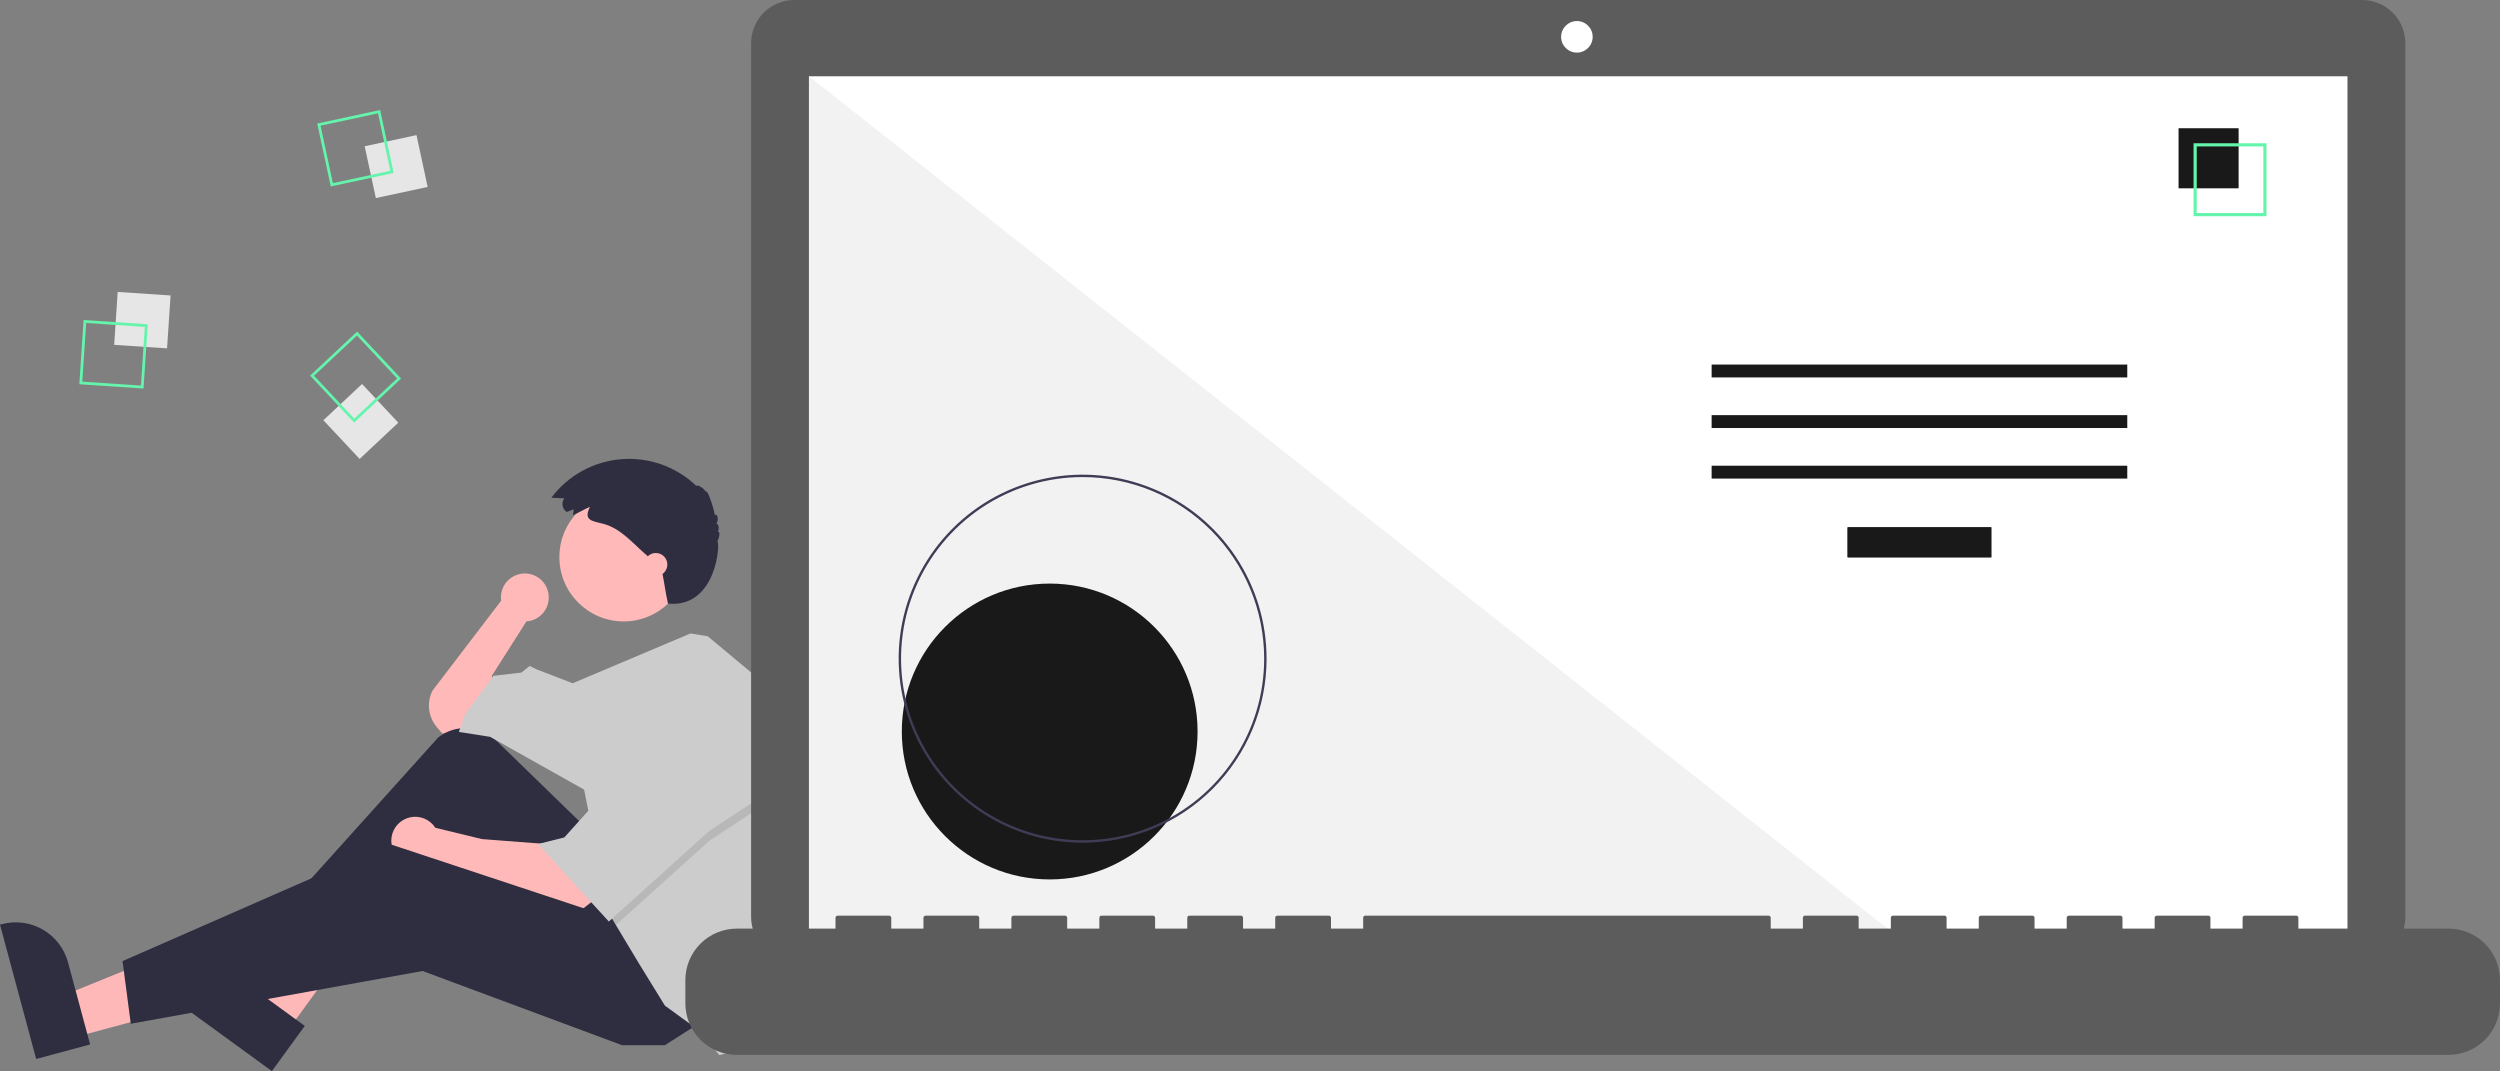 <svg width="1153" height="494" viewBox="0 0 1153 494" fill="none" xmlns="http://www.w3.org/2000/svg">
<rect x="0" y="0" width="1153" height="494" fill="#808080" stroke="none"/>
<g id="static" clip-path="url(#clip0)">
<path id="Vector" d="M253.076 275.591C253.087 274.075 252.785 272.573 252.189 271.179C251.593 269.784 250.716 268.528 249.613 267.488C248.51 266.448 247.204 265.646 245.778 265.134C244.351 264.621 242.834 264.408 241.322 264.508C239.809 264.608 238.333 265.019 236.987 265.715C235.64 266.41 234.451 267.377 233.494 268.553C232.538 269.729 231.834 271.09 231.426 272.55C231.019 274.011 230.917 275.54 231.127 277.041L199.444 318.543C198.092 321.247 197.568 324.291 197.937 327.292C198.306 330.293 199.553 333.119 201.52 335.415L204.005 338.315L215.409 336.033L228.333 324.626L226.813 311.699L242.778 286.604L242.758 286.586C245.552 286.408 248.174 285.172 250.091 283.13C252.007 281.088 253.075 278.392 253.076 275.591Z" fill="#FFB9B9"/>
<path id="Vector_2" d="M33.975 478.487L28.803 459.273L100.43 430.179L108.062 458.535L33.975 478.487Z" fill="#FFB8B8"/>
<path id="Vector_3" d="M16.675 488.401L0 426.451L0.783 426.24C7.177 424.518 13.992 425.407 19.73 428.712C25.468 432.016 29.659 437.465 31.381 443.859L31.381 443.861L41.565 481.698L16.675 488.401Z" fill="#2F2E41"/>
<path id="Vector_4" d="M132.637 475.417L116.55 463.715L154.02 396.078L177.764 413.349L132.637 475.417Z" fill="#FFB8B8"/>
<path id="Vector_5" d="M125.4 494L73.527 456.266L74.004 455.61C77.898 450.254 83.76 446.665 90.3 445.632C96.84 444.598 103.522 446.206 108.877 450.1L108.879 450.101L140.561 473.148L125.4 494Z" fill="#2F2E41"/>
<path id="Vector_6" d="M269.387 380.9L228.904 341.563C225.371 338.13 220.718 336.088 215.799 335.813C210.881 335.539 206.029 337.049 202.136 340.067L125.698 425.007L132.541 435.653L205.525 386.223L254.942 450.862L302.078 427.288L269.387 380.9Z" fill="#2F2E41"/>
<path id="Vector_7" d="M251.901 389.265L222.251 386.984L200.779 381.777C199.566 379.884 197.804 378.407 195.729 377.544C193.654 376.68 191.364 376.472 189.167 376.946C186.97 377.42 184.97 378.554 183.436 380.196C181.901 381.838 180.904 383.91 180.579 386.135C180.254 388.359 180.616 390.63 181.617 392.643C182.617 394.656 184.209 396.315 186.178 397.398C188.148 398.481 190.401 398.937 192.636 398.704C194.872 398.471 196.983 397.56 198.686 396.094L198.683 396.109L211.608 401.432L267.106 420.444L273.949 415.121L251.901 389.265Z" fill="#FFB9B9"/>
<path id="Vector_8" d="M323.365 471.395L306.639 482.041H286.872L194.882 447.821L60.317 472.155L56.515 443.257L179.677 389.265L287.634 425.006L323.365 471.395Z" fill="#2F2E41"/>
<path id="Vector_9" d="M287.633 286.604C304.009 286.604 317.283 273.325 317.283 256.946C317.283 240.566 304.009 227.288 287.633 227.288C271.258 227.288 257.983 240.566 257.983 256.946C257.983 273.325 271.258 286.604 287.633 286.604Z" fill="#FFB9B9"/>
<path id="Vector_10" d="M364.351 375.356C364.35 393.255 361.531 411.042 355.996 428.064L353.776 434.892L343.132 483.562L331.728 486.603L323.365 475.957L306.64 463.79L294.476 444.018L284.045 426.634L280.791 421.204L269.387 364.17L226.053 339.836L211.608 337.554L214.649 329.189L227.573 311.699L240.497 310.178L244.299 307.136L247.34 308.657L264.103 315.116L318.454 292.147L326.406 293.448L353.776 316.261C360.772 335.178 364.353 355.187 364.351 375.356Z" fill="#CCCCCC"/>
<path id="Vector_11" opacity="0.1" d="M356.056 368.733L327.166 387.744L284.045 426.633L280.791 421.204L271.668 375.577H273.949L297.517 332.232L356.056 368.733Z" fill="black"/>
<path id="Vector_12" d="M297.517 327.668L273.949 371.014L260.264 386.223L248.101 389.265L280.791 425.006L327.166 383.182L356.056 364.17L297.517 327.668Z" fill="#CCCCCC"/>
<path id="Vector_13" d="M264.572 234.894L261.359 236.13C260.871 235.8 260.454 235.377 260.129 234.885C259.805 234.393 259.581 233.842 259.47 233.264C259.358 232.686 259.362 232.091 259.48 231.514C259.599 230.937 259.83 230.389 260.16 229.901C260.177 229.875 260.195 229.85 260.213 229.825L254.276 229.547C258.087 224.47 262.932 220.26 268.491 217.197C274.05 214.133 280.196 212.285 286.523 211.775C292.849 211.265 299.212 212.104 305.19 214.238C311.168 216.371 316.624 219.75 321.199 224.151C321.469 223.22 324.416 225.032 325.619 226.869C326.023 225.353 328.785 232.678 329.763 237.855C330.215 236.131 331.954 238.914 330.43 241.585C331.396 241.444 331.832 243.914 331.085 245.291C332.141 244.795 331.963 247.744 330.818 249.715C332.325 249.581 330.689 280.634 308.07 278.372C306.495 271.134 306.939 271.584 305.085 262.278C304.221 261.362 303.276 260.527 302.333 259.694L297.229 255.188C291.295 249.948 285.896 243.481 277.99 241.522C272.557 240.177 269.122 239.873 272.083 233.749C269.408 234.866 266.91 236.526 264.211 237.563C264.247 236.708 264.624 235.75 264.572 234.894Z" fill="#2F2E41"/>
<path id="Vector_14" d="M302.458 265.691C305.397 265.691 307.78 263.308 307.78 260.368C307.78 257.428 305.397 255.045 302.458 255.045C299.519 255.045 297.137 257.428 297.137 260.368C297.137 263.308 299.519 265.691 302.458 265.691Z" fill="#FFB9B9"/>
<path id="Vector_15" d="M1089.43 0H366.313C363.699 -2.97117e-06 361.111 0.515 358.696 1.515C356.281 2.516 354.087 3.982 352.239 5.831C350.391 7.68 348.925 9.874 347.925 12.29C346.924 14.705 346.41 17.294 346.41 19.909V422.922C346.41 425.537 346.924 428.126 347.925 430.541C348.925 432.956 350.391 435.151 352.239 437C354.087 438.849 356.281 440.315 358.696 441.315C361.111 442.316 363.699 442.831 366.313 442.831H1089.43C1094.71 442.831 1099.77 440.733 1103.51 437C1107.24 433.266 1109.34 428.202 1109.34 422.922V19.909C1109.34 14.628 1107.24 9.565 1103.51 5.831C1099.77 2.098 1094.71 3.00029e-06 1089.43 0Z" fill="#5C5C5C"/>
<path id="Vector_16" d="M1082.65 35.184H373.094V435.551H1082.65V35.184Z" fill="white"/>
<path id="Vector_17" d="M727.266 24.265C731.285 24.265 734.543 21.006 734.543 16.985C734.543 12.965 731.285 9.706 727.266 9.706C723.247 9.706 719.988 12.965 719.988 16.985C719.988 21.006 723.247 24.265 727.266 24.265Z" fill="white"/>
<path id="Vector_18" d="M879.729 435.552H373.094V35.184L879.729 435.552Z" fill="#F2F2F2"/>
<path id="Vector_19" d="M484.118 405.592C521.787 405.592 552.323 375.047 552.323 337.369C552.323 299.691 521.787 269.146 484.118 269.146C446.45 269.146 415.913 299.691 415.913 337.369C415.913 375.047 446.45 405.592 484.118 405.592Z" fill="#191919"/>
<path id="Vector_20" d="M499.301 388.645C482.522 388.645 466.119 383.668 452.167 374.343C438.215 365.018 427.341 351.765 420.919 336.258C414.498 320.752 412.818 303.689 416.091 287.227C419.365 270.765 427.445 255.644 439.31 243.776C451.175 231.908 466.293 223.825 482.75 220.551C499.207 217.277 516.266 218.957 531.768 225.38C547.271 231.803 560.521 242.68 569.843 256.636C579.166 270.591 584.142 286.999 584.142 303.783C584.142 314.927 581.947 325.962 577.683 336.258C573.42 346.554 567.171 355.909 559.292 363.789C551.414 371.67 542.062 377.921 531.768 382.185C521.475 386.45 510.443 388.645 499.301 388.645ZM499.301 220.03C482.741 220.03 466.552 224.942 452.783 234.145C439.013 243.347 428.281 256.428 421.944 271.732C415.606 287.036 413.948 303.876 417.179 320.122C420.41 336.369 428.384 351.292 440.094 363.005C451.804 374.718 466.724 382.695 482.966 385.926C499.208 389.158 516.044 387.499 531.344 381.16C546.644 374.821 559.721 364.087 568.921 350.313C578.122 336.54 583.033 320.348 583.033 303.783C583.033 292.784 580.867 281.893 576.659 271.732C572.451 261.57 566.283 252.338 558.508 244.56C550.733 236.783 541.503 230.614 531.344 226.405C521.185 222.196 510.297 220.03 499.301 220.03L499.301 220.03Z" fill="#3F3D56"/>
<path id="button" d="M918.391 243.186H852.11V257.04H918.391V243.186Z" fill="#191919"/>
<path id="Vector_21" d="M981.098 168.136H789.403V174.073H981.098V168.136Z" fill="#191919"/>
<path id="Vector_22" d="M981.098 191.461H789.403V197.399H981.098V191.461Z" fill="#191919"/>
<path id="Vector_23" d="M981.098 214.787H789.403V220.724H981.098V214.787Z" fill="#191919"/>
<path id="Vector_24" d="M1032.45 59.144H1004.75V86.851H1032.45V59.144Z" fill="#191919"/>
<path id="Vector_25" d="M1045.31 99.714H1011.67V66.071H1045.31V99.714ZM1013.14 98.252H1043.85V67.534H1013.14L1013.14 98.252Z" fill="#64F4AC"/>
<path id="Vector_26" d="M1129.26 428.272H1060.01V423.281C1060.01 423.151 1059.98 423.023 1059.93 422.903C1059.88 422.783 1059.81 422.674 1059.72 422.582C1059.63 422.49 1059.52 422.417 1059.4 422.367C1059.28 422.318 1059.15 422.292 1059.02 422.292H1035.28C1035.15 422.292 1035.02 422.318 1034.9 422.367C1034.78 422.417 1034.67 422.49 1034.58 422.582C1034.49 422.674 1034.41 422.783 1034.36 422.903C1034.31 423.023 1034.29 423.151 1034.29 423.281V428.272H1019.45V423.281C1019.45 423.151 1019.42 423.023 1019.37 422.903C1019.32 422.783 1019.25 422.674 1019.16 422.582C1019.07 422.49 1018.96 422.417 1018.84 422.367C1018.72 422.318 1018.59 422.292 1018.46 422.292H994.718C994.589 422.292 994.46 422.318 994.34 422.367C994.22 422.417 994.111 422.49 994.019 422.582C993.927 422.674 993.854 422.783 993.804 422.903C993.755 423.023 993.729 423.151 993.729 423.281V428.272H978.89V423.281C978.89 423.151 978.865 423.023 978.815 422.903C978.765 422.783 978.692 422.674 978.601 422.582C978.509 422.49 978.4 422.417 978.28 422.367C978.16 422.318 978.031 422.292 977.901 422.292H954.159C954.029 422.292 953.9 422.318 953.78 422.367C953.66 422.417 953.551 422.49 953.459 422.582C953.367 422.674 953.294 422.783 953.245 422.903C953.195 423.023 953.169 423.151 953.169 423.281V428.272H938.331V423.281C938.331 423.151 938.305 423.023 938.255 422.903C938.206 422.783 938.133 422.674 938.041 422.582C937.949 422.49 937.84 422.417 937.72 422.367C937.6 422.318 937.471 422.292 937.341 422.292H913.599C913.469 422.292 913.341 422.318 913.221 422.367C913.101 422.417 912.992 422.49 912.9 422.582C912.808 422.674 912.735 422.783 912.685 422.903C912.636 423.023 912.61 423.151 912.61 423.281V428.272H897.771V423.281C897.771 423.151 897.745 423.023 897.696 422.903C897.646 422.783 897.573 422.674 897.481 422.582C897.389 422.49 897.28 422.417 897.16 422.367C897.04 422.318 896.912 422.292 896.782 422.292H873.04C872.91 422.292 872.781 422.318 872.661 422.367C872.541 422.417 872.432 422.49 872.34 422.582C872.248 422.674 872.175 422.783 872.126 422.903C872.076 423.023 872.05 423.151 872.05 423.281V428.272H857.211V423.281C857.211 423.151 857.186 423.023 857.136 422.903C857.086 422.783 857.013 422.674 856.922 422.582C856.83 422.49 856.721 422.417 856.601 422.367C856.481 422.318 856.352 422.292 856.222 422.292H832.48C832.35 422.292 832.221 422.318 832.101 422.367C831.981 422.417 831.872 422.49 831.78 422.582C831.689 422.674 831.616 422.783 831.566 422.903C831.516 423.023 831.491 423.151 831.491 423.281V428.272H816.652V423.281C816.652 423.151 816.626 423.023 816.577 422.903C816.527 422.783 816.454 422.674 816.362 422.582C816.27 422.49 816.161 422.417 816.041 422.367C815.921 422.318 815.793 422.292 815.663 422.292H629.682C629.552 422.292 629.423 422.318 629.303 422.367C629.183 422.417 629.074 422.49 628.982 422.582C628.89 422.674 628.818 422.783 628.768 422.903C628.718 423.023 628.693 423.151 628.693 423.281V428.272H613.854V423.281C613.854 423.151 613.828 423.023 613.778 422.903C613.729 422.783 613.656 422.674 613.564 422.582C613.472 422.49 613.363 422.417 613.243 422.367C613.123 422.318 612.994 422.292 612.864 422.292H589.122C588.992 422.292 588.864 422.318 588.744 422.367C588.624 422.417 588.515 422.49 588.423 422.582C588.331 422.674 588.258 422.783 588.208 422.903C588.159 423.023 588.133 423.151 588.133 423.281V428.272H573.294V423.281C573.294 423.151 573.268 423.023 573.219 422.903C573.169 422.783 573.096 422.674 573.004 422.582C572.913 422.49 572.803 422.417 572.683 422.367C572.563 422.318 572.435 422.292 572.305 422.292H548.563C548.433 422.292 548.304 422.318 548.184 422.367C548.064 422.417 547.955 422.49 547.863 422.582C547.771 422.674 547.698 422.783 547.649 422.903C547.599 423.023 547.573 423.151 547.573 423.281V428.272H532.734V423.281C532.734 423.151 532.709 423.023 532.659 422.903C532.609 422.783 532.536 422.674 532.445 422.582C532.353 422.49 532.244 422.417 532.124 422.367C532.004 422.318 531.875 422.292 531.745 422.292H508.003C507.873 422.292 507.744 422.318 507.624 422.367C507.504 422.417 507.395 422.49 507.303 422.582C507.212 422.674 507.139 422.783 507.089 422.903C507.039 423.023 507.014 423.151 507.014 423.281V428.272H492.175V423.281C492.175 423.151 492.149 423.023 492.1 422.903C492.05 422.783 491.977 422.674 491.885 422.582C491.793 422.49 491.684 422.417 491.564 422.367C491.444 422.318 491.315 422.292 491.186 422.292H467.443C467.313 422.292 467.185 422.318 467.065 422.367C466.945 422.417 466.836 422.49 466.744 422.582C466.652 422.674 466.579 422.783 466.529 422.903C466.48 423.023 466.454 423.151 466.454 423.281V428.272H451.615V423.281C451.615 423.151 451.59 423.023 451.54 422.903C451.49 422.783 451.417 422.674 451.325 422.582C451.234 422.49 451.124 422.417 451.004 422.367C450.884 422.318 450.756 422.292 450.626 422.292H426.884C426.621 422.292 426.37 422.396 426.184 422.582C425.999 422.767 425.894 423.019 425.894 423.281V428.272H411.055V423.281C411.055 423.151 411.03 423.023 410.98 422.903C410.93 422.783 410.858 422.674 410.766 422.582C410.674 422.49 410.565 422.417 410.445 422.367C410.325 422.318 410.196 422.292 410.066 422.292H386.324C386.062 422.292 385.81 422.396 385.625 422.582C385.439 422.767 385.335 423.019 385.335 423.281V428.272H339.829C333.532 428.272 327.493 430.774 323.041 435.228C318.588 439.681 316.087 445.722 316.087 452.02V462.759C316.087 469.057 318.588 475.098 323.041 479.552C327.493 484.005 333.532 486.507 339.829 486.507H1129.26C1135.55 486.507 1141.59 484.005 1146.05 479.552C1150.5 475.098 1153 469.057 1153 462.759V452.02C1153 448.902 1152.39 445.814 1151.19 442.932C1150 440.051 1148.25 437.433 1146.05 435.228C1143.84 433.023 1141.22 431.273 1138.34 430.08C1135.46 428.886 1132.38 428.272 1129.26 428.272Z" fill="#5C5C5C"/>
<g id="Group 1">
<path id="rectangle1" d="M54.284 134.645L52.66 159.038L77.046 160.662L78.67 136.27L54.284 134.645Z" fill="#E6E6E6"/>
<path id="outline1" d="M38.55 147.598L68.162 149.57L66.189 179.19L36.578 177.217L38.55 147.598ZM66.788 150.772L39.751 148.971L37.951 176.015L64.988 177.816L66.788 150.772Z" fill="#64F4AC"/>
<path id="rectangle2" d="M192.094 62.314L168.199 67.45L173.333 91.351L197.228 86.215L192.094 62.314Z" fill="#E6E6E6"/>
<path id="outline2" d="M175.323 50.737L181.557 79.76L152.542 85.996L146.307 56.973L175.323 50.737ZM180.025 78.769L174.332 52.27L147.84 57.964L153.532 84.463L180.025 78.769Z" fill="#64F4AC"/>
<path id="rectangle3" d="M166.986 177.096L149.149 193.808L165.857 211.65L183.694 194.938L166.986 177.096Z" fill="#E6E6E6"/>
<path id="outline3" d="M184.977 174.596L163.317 194.889L143.029 173.224L164.689 152.93L184.977 174.596ZM163.377 193.065L183.153 174.536L164.629 154.754L144.853 173.283L163.377 193.065Z" fill="#64F4AC"/>
<path id="button_2" d="M918.391 243.186H852.11V257.04H918.391V243.186Z" fill="#191919"/>
</g>
</g>
<defs>
<clipPath id="clip0">
<rect width="1153" height="494" fill="white"/>
</clipPath>
</defs>
</svg>
